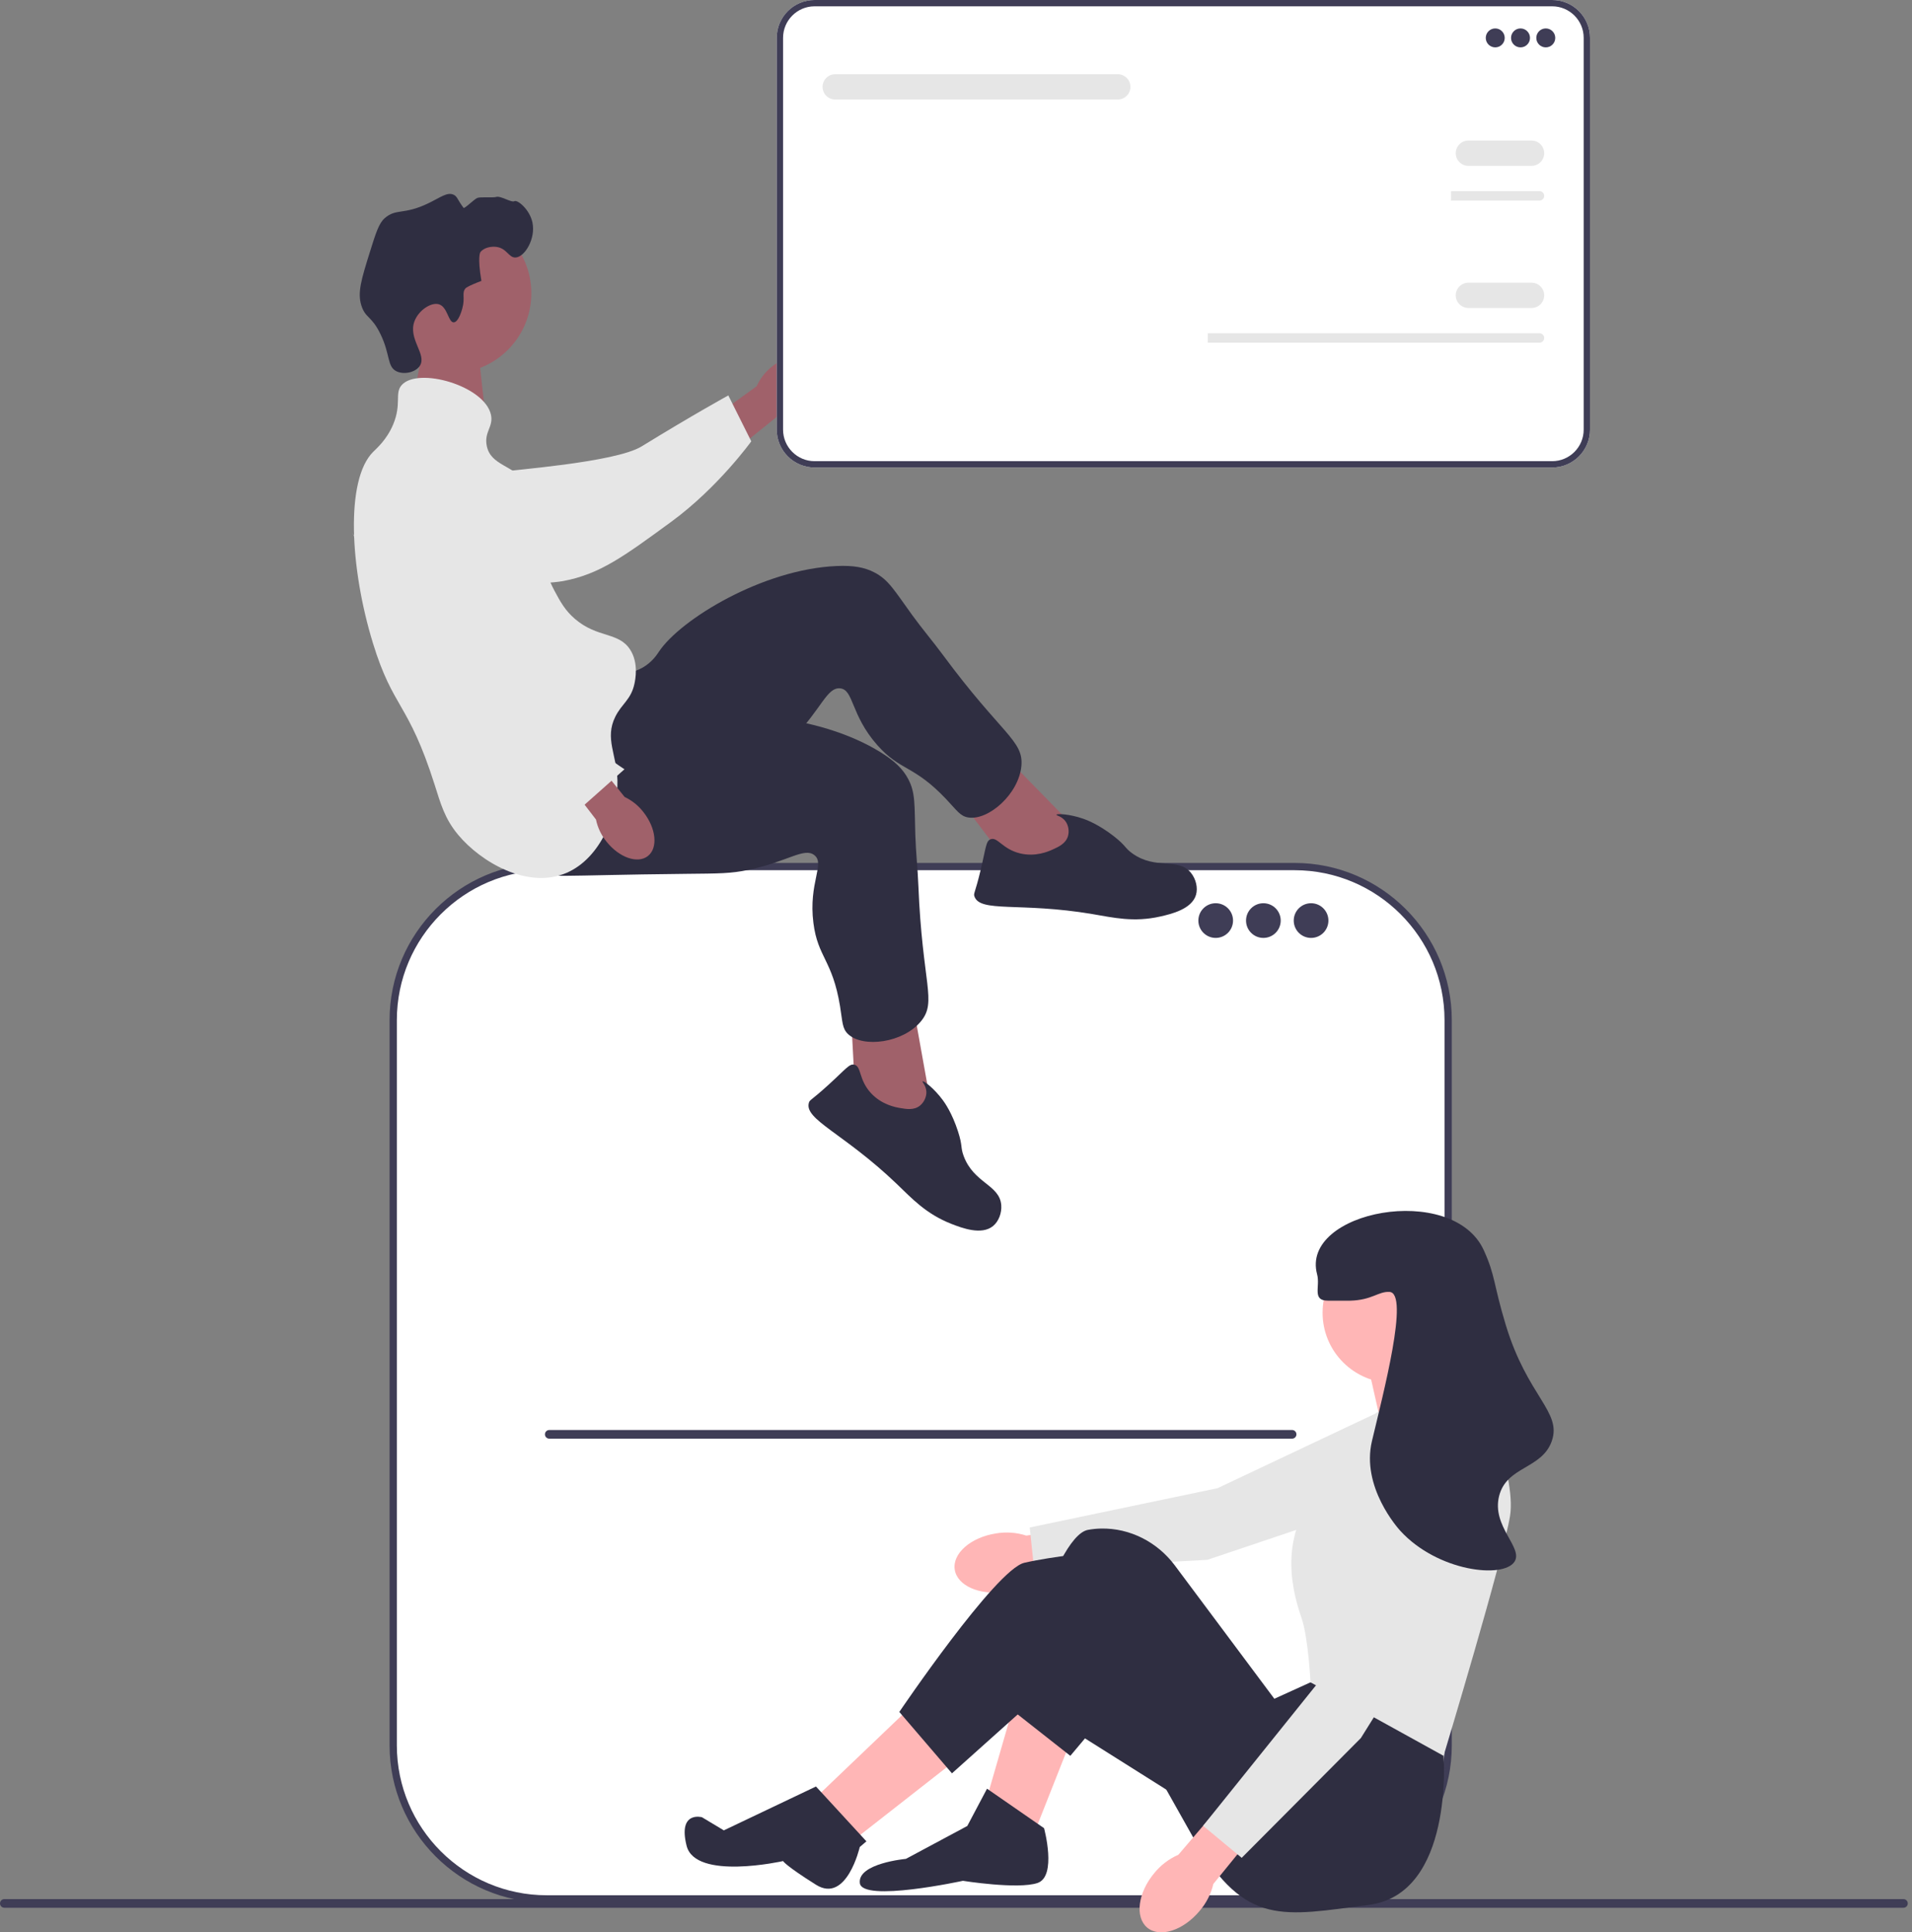 <svg width="189" height="191" viewBox="0 0 189 191" fill="none" xmlns="http://www.w3.org/2000/svg">
<rect x="0" y="0" width="189" height="191" fill="#808080" stroke="none"/>
<g clip-path="url(#clip0_1126_3884)">
<path d="M42.295 31.897L40.857 39.445L48.025 41.466L47.135 33.408L42.295 31.897Z" fill="#A0616A"/>
<path d="M0 188.142C0 188.379 0.191 188.569 0.428 188.569H188.154C188.392 188.569 188.582 188.379 188.582 188.142C188.582 187.904 188.392 187.714 188.154 187.714H0.428C0.191 187.714 0 187.904 0 188.142Z" fill="#3F3D56"/>
<path d="M127.97 85.655H54.047C45.664 85.655 38.868 92.451 38.868 100.834V172.516C38.868 180.899 45.664 187.695 54.047 187.695H127.97C136.353 187.695 143.149 180.899 143.149 172.516V100.834C143.149 92.451 136.353 85.655 127.97 85.655Z" fill="white"/>
<path d="M127.971 188.054H54.047C45.479 188.054 38.509 181.084 38.509 172.516V100.834C38.509 92.266 45.479 85.296 54.047 85.296H127.971C136.538 85.296 143.509 92.266 143.509 100.834V172.516C143.509 181.084 136.538 188.054 127.971 188.054ZM54.047 86.015C45.876 86.015 39.228 92.663 39.228 100.834V172.516C39.228 180.688 45.876 187.335 54.047 187.335H127.971C136.142 187.335 142.79 180.688 142.79 172.516V100.834C142.79 92.663 136.142 86.015 127.971 86.015L54.047 86.015Z" fill="#3F3D56"/>
<path d="M133.325 116.732H103.612C102.352 116.732 101.326 115.707 101.326 114.446C101.326 113.186 102.352 112.161 103.612 112.161H133.325C134.585 112.161 135.611 113.186 135.611 114.446C135.611 115.707 134.585 116.732 133.325 116.732Z" fill="white"/>
<path d="M105.449 134.706H76.567C75.839 134.706 75.246 134.114 75.246 133.386C75.246 132.657 75.839 132.065 76.567 132.065H105.449C106.178 132.065 106.77 132.657 106.77 133.386C106.77 134.114 106.178 134.706 105.449 134.706Z" fill="white"/>
<path d="M64.628 90.564H48.138C48.076 90.564 48.026 90.614 48.026 90.676V92.596C48.026 92.657 48.076 92.707 48.138 92.707H64.628C64.689 92.707 64.739 92.657 64.739 92.596V90.676C64.739 90.614 64.689 90.564 64.628 90.564Z" fill="white"/>
<path d="M120.171 92.707C121.118 92.707 121.885 91.94 121.885 90.993C121.885 90.046 121.118 89.279 120.171 89.279C119.224 89.279 118.457 90.046 118.457 90.993C118.457 91.94 119.224 92.707 120.171 92.707Z" fill="#3F3D56"/>
<path d="M124.884 92.707C125.831 92.707 126.598 91.94 126.598 90.993C126.598 90.046 125.831 89.279 124.884 89.279C123.937 89.279 123.17 90.046 123.17 90.993C123.17 91.94 123.937 92.707 124.884 92.707Z" fill="#3F3D56"/>
<path d="M129.599 92.707C130.546 92.707 131.313 91.94 131.313 90.993C131.313 90.046 130.546 89.279 129.599 89.279C128.652 89.279 127.885 90.046 127.885 90.993C127.885 91.94 128.652 92.707 129.599 92.707Z" fill="#3F3D56"/>
<path d="M53.867 141.775C53.867 142.012 54.058 142.203 54.295 142.203H127.723C127.96 142.203 128.151 142.012 128.151 141.775C128.151 141.538 127.96 141.347 127.723 141.347H54.295C54.058 141.347 53.867 141.538 53.867 141.775Z" fill="#3F3D56"/>
<path d="M76.261 36.273C77.824 34.981 79.758 34.741 80.58 35.736C81.402 36.731 80.8 38.584 79.237 39.876C78.619 40.401 77.885 40.77 77.095 40.952L70.403 46.342L67.94 43.147L74.799 38.173C75.128 37.432 75.629 36.781 76.261 36.273Z" fill="#A0616A"/>
<path d="M37.578 48.432C37.575 48.194 37.577 46.115 39.116 44.801C40.884 43.291 43.379 43.902 44.254 44.117C46.275 44.612 46.441 45.479 48.339 46.37C51.891 48.036 47.441 47.183 49.554 46.649C50.286 46.464 60.809 45.734 63.428 44.122C68.522 40.986 71.994 39.085 71.994 39.085L74.263 43.623C74.263 43.623 70.982 48.186 66.364 51.566C61.627 55.033 59.258 56.766 55.659 57.436C55.349 57.494 47.725 58.795 41.585 54.208C40.184 53.162 37.618 51.245 37.578 48.432Z" fill="#E6E6E6"/>
<path d="M44.619 36.89C48.984 36.89 52.523 33.351 52.523 28.986C52.523 24.62 48.984 21.081 44.619 21.081C40.253 21.081 36.714 24.62 36.714 28.986C36.714 33.351 40.253 36.89 44.619 36.89Z" fill="#A0616A"/>
<path d="M106.526 82.093L98.385 73.76L94.183 78.144L100.248 86.134L106.264 86.822L106.526 82.093Z" fill="#A0616A"/>
<path d="M60.04 66.467C60.517 66.506 62.03 66.809 63.476 66.014C64.463 65.471 64.969 64.663 65.14 64.406C67.261 61.221 75.403 56.253 82.71 55.947C84.364 55.878 85.453 56.07 86.443 56.586C87.847 57.317 88.407 58.366 90.189 60.821C91.163 62.164 92.241 63.429 93.227 64.764C99 72.576 101.189 73.19 100.965 75.694C100.717 78.473 97.72 81.11 95.728 80.805C94.912 80.681 94.596 80.114 93.506 78.965C90.311 75.598 88.989 76.22 86.713 73.641C84.057 70.63 84.405 68.134 83.019 68.037C81.733 67.948 81.187 70.078 78.444 72.907C77.188 74.202 76.294 74.796 73.57 76.685C62.963 84.044 62.794 84.561 60.653 85.148C59.717 85.404 53.069 87.227 50.702 84.327C46.996 79.788 55.75 66.11 60.04 66.467Z" fill="#2F2E41"/>
<path d="M104.037 83.977C104.635 83.708 105.335 83.393 105.561 82.67C105.713 82.181 105.625 81.578 105.31 81.161C104.947 80.68 104.409 80.617 104.431 80.532C104.464 80.403 105.736 80.453 107.133 80.947C107.396 81.04 108.59 81.476 110.109 82.662C111.325 83.612 111.162 83.802 111.925 84.35C114.267 86.031 116.464 84.706 117.731 86.283C118.22 86.891 118.429 87.755 118.223 88.454C117.81 89.857 115.799 90.34 114.701 90.589C112.055 91.189 110.052 90.699 107.961 90.347C100.849 89.149 96.853 90.24 96.318 88.592C96.217 88.281 96.381 88.307 96.93 86.019C97.471 83.76 97.453 83.14 97.914 82.959C98.608 82.687 99.074 83.925 100.822 84.349C102.371 84.725 103.649 84.151 104.037 83.977Z" fill="#2F2E41"/>
<path d="M92.053 109.354L89.996 97.887L84.058 99.155L84.59 109.172L89.181 113.119L92.053 109.354Z" fill="#A0616A"/>
<path d="M62.364 70.321C62.736 70.621 63.818 71.722 65.462 71.875C66.583 71.98 67.456 71.596 67.741 71.48C71.285 70.035 80.812 70.496 87.029 74.346C88.437 75.218 89.231 75.988 89.76 76.971C90.511 78.365 90.386 79.547 90.481 82.579C90.533 84.237 90.715 85.889 90.781 87.547C91.171 97.254 92.638 98.99 91.046 100.937C89.28 103.097 85.32 103.596 83.843 102.226C83.237 101.664 83.294 101.018 83.037 99.455C82.284 94.875 80.841 94.647 80.406 91.235C79.899 87.252 81.588 85.382 80.496 84.524C79.483 83.728 77.835 85.184 73.976 85.984C72.21 86.35 71.136 86.34 67.822 86.374C54.913 86.506 54.482 86.839 52.382 86.123C51.462 85.809 44.939 83.585 44.608 79.855C44.09 74.019 59.014 67.617 62.364 70.321Z" fill="#2F2E41"/>
<path d="M88.937 109.515C89.583 109.628 90.339 109.761 90.931 109.29C91.332 108.97 91.598 108.422 91.572 107.9C91.541 107.298 91.131 106.944 91.197 106.886C91.297 106.797 92.322 107.553 93.2 108.746C93.366 108.971 94.109 110.002 94.699 111.836C95.173 113.306 94.93 113.371 95.254 114.253C96.248 116.959 98.81 117.096 98.973 119.113C99.036 119.891 98.724 120.723 98.161 121.186C97.031 122.114 95.097 121.385 94.048 120.974C91.521 119.985 90.139 118.455 88.607 116.989C83.395 112.004 79.475 110.663 79.958 109C80.049 108.685 80.171 108.799 81.909 107.214C83.626 105.649 83.959 105.125 84.442 105.235C85.169 105.399 84.859 106.685 86.067 108.017C87.138 109.198 88.518 109.441 88.937 109.515Z" fill="#2F2E41"/>
<path d="M45.697 30.497C46.004 29.396 45.618 28.995 46.012 28.501C46.012 28.501 46.17 28.302 47.588 27.765C47.17 25.339 47.483 24.929 47.483 24.929C47.843 24.456 48.566 24.341 49.059 24.403C50.099 24.534 50.284 25.475 50.95 25.454C51.87 25.425 52.973 23.583 52.63 21.987C52.351 20.685 51.147 19.718 50.845 19.886C50.545 20.052 49.467 19.319 49.059 19.465C48.779 19.566 47.465 19.432 47.167 19.571C46.842 19.721 45.91 20.661 45.821 20.543C45.202 19.72 45.215 19.433 44.856 19.255C44.22 18.941 43.528 19.522 42.335 20.096C39.88 21.277 39.161 20.572 38.027 21.567C37.455 22.069 37.148 23.029 36.557 24.929C35.73 27.585 35.317 28.913 35.716 30.181C36.123 31.475 36.722 31.193 37.607 33.018C38.592 35.049 38.252 36.23 39.183 36.695C39.902 37.055 41.058 36.826 41.494 36.17C42.241 35.047 40.31 33.527 40.969 31.757C41.373 30.671 42.62 29.847 43.385 30.076C44.25 30.336 44.314 31.887 44.856 31.863C45.321 31.842 45.643 30.689 45.697 30.497Z" fill="#2F2E41"/>
<path d="M39.707 38.061C41.325 36.247 47.914 38.124 48.532 41.002C48.787 42.186 47.847 42.686 48.112 44.049C48.499 46.043 50.689 45.907 52.314 47.936C54.622 50.818 52.245 53.634 54.836 58.442C55.389 59.47 55.856 60.336 56.832 61.174C59.071 63.097 61.155 62.437 62.295 64.221C63.148 65.554 62.797 67.197 62.715 67.582C62.379 69.161 61.467 69.546 60.824 70.839C59.755 72.991 60.965 74.571 61.034 77.143C61.12 80.36 59.41 84.82 55.991 86.283C52.15 87.927 47.517 85.204 45.275 82.501C43.938 80.888 43.549 79.4 42.964 77.563C40.349 69.355 38.871 70.097 36.871 63.59C34.584 56.152 34.135 47.437 36.871 44.68C37.233 44.314 38.231 43.469 38.867 41.948C39.722 39.901 38.983 38.873 39.707 38.061Z" fill="#E6E6E6"/>
<path d="M63.61 80.282C64.864 81.876 65.059 83.814 64.044 84.612C63.03 85.41 61.192 84.765 59.937 83.171C59.428 82.541 59.076 81.798 58.912 81.005L53.684 74.186L56.385 72.125L61.745 78.776C62.478 79.122 63.118 79.638 63.61 80.282Z" fill="#A0616A"/>
<path d="M44.461 44.973C44.693 44.921 46.729 44.499 48.329 45.738C50.168 47.161 50.079 49.728 50.047 50.628C49.975 52.708 49.16 53.047 48.675 55.087C47.768 58.904 49.496 62.451 50.45 64.41C50.781 65.089 51.842 67.164 53.955 69.4C58.064 73.747 61.73 76.035 61.73 76.035L57.791 79.536C57.791 79.536 51.517 77.623 47.266 73.792C42.906 69.862 36.2 55.958 34.81 52.571C34.69 52.279 36.386 57.021 39.624 50.074C40.362 48.489 41.715 45.586 44.461 44.973Z" fill="#E6E6E6"/>
<path d="M98.464 151.567C95.96 151.95 94.129 153.553 94.374 155.146C94.618 156.739 96.845 157.719 99.35 157.335C100.352 157.196 101.306 156.818 102.133 156.234L112.72 154.474L112.013 150.289L101.45 151.784C100.486 151.474 99.462 151.399 98.464 151.567Z" fill="#FFB6B6"/>
<path d="M144.084 138.523L139.979 147.233L119.342 154.18L102.218 155.094L101.789 150.981L120.348 147.1L139.391 138.101L144.084 138.523Z" fill="#E6E6E6"/>
<path d="M106.023 171.598L102.338 180.92L97.568 177.668L100.387 167.912L106.023 171.598Z" fill="#FFB6B6"/>
<path d="M90.632 168.129L80.876 177.451L84.778 181.57L94.751 173.766L90.632 168.129Z" fill="#FFB6B6"/>
<path d="M145.913 137.778L145.804 137.019L143.311 132.141L135.073 134.309L136.591 141.03L145.913 137.778Z" fill="#FFB6B6"/>
<path d="M142.445 170.297L142.698 173.553C142.698 173.553 143.745 187.206 135.29 188.29C126.835 189.374 123.15 190.458 118.164 182.003L110.359 168.129L105.801 173.553L99.736 168.779C99.736 168.779 104.072 151.869 107.541 151.219C107.974 151.138 108.408 151.097 108.835 151.088C111.706 151.028 114.413 152.433 116.132 154.734L125.968 167.912L129.545 166.286L142.445 170.297Z" fill="#2F2E41"/>
<path d="M95.616 180.486L97.567 176.801L103.204 180.703C103.204 180.703 104.505 185.472 102.554 186.123C100.603 186.773 95.183 185.906 95.183 185.906C95.183 185.906 85.21 188.074 84.993 186.123C84.777 184.172 89.546 183.738 89.546 183.738L95.616 180.486Z" fill="#2F2E41"/>
<path d="M116.863 177.885L101.796 168.391L94.1 175.283L88.897 169.213C88.897 169.213 98.435 155.121 101.254 154.471C104.072 153.821 108.625 153.387 108.625 153.387L122.499 166.178L116.863 177.885Z" fill="#2F2E41"/>
<path d="M80.658 176.584L85.645 182.004L84.987 182.566C84.987 182.566 83.694 188.2 80.658 186.294C77.623 184.388 77.406 183.955 77.406 183.955C77.406 183.955 68.735 185.906 67.868 182.437C67 178.968 69.385 179.619 69.385 179.619L71.55 180.92L80.658 176.584Z" fill="#2F2E41"/>
<path d="M137.675 136.694C141.506 136.694 144.612 133.588 144.612 129.756C144.612 125.925 141.506 122.819 137.675 122.819C133.843 122.819 130.737 125.925 130.737 129.756C130.737 133.588 133.843 136.694 137.675 136.694Z" fill="#FFB6B6"/>
<path d="M136.048 139.621L146.021 136.585C146.021 136.585 149.923 145.691 149.272 149.81C148.622 153.929 142.697 173.553 142.697 173.553L129.544 166.286C129.544 166.286 129.327 161.95 128.677 159.999C128.027 158.048 125.967 152.086 130.52 147.1C135.072 142.114 136.048 139.621 136.048 139.621Z" fill="#E6E6E6"/>
<path d="M114.1 185.143C112.477 187.087 112.165 189.501 113.403 190.534C114.64 191.566 116.959 190.827 118.582 188.882C119.241 188.114 119.707 187.199 119.94 186.214L126.712 177.889L123.413 175.219L116.483 183.329C115.555 183.735 114.738 184.357 114.1 185.143Z" fill="#FFB6B6"/>
<path d="M143.699 143.994L146.056 153.331L134.519 171.798L122.742 183.635L118.925 180.468L130.802 165.689L139.805 146.647L143.699 143.994Z" fill="#E6E6E6"/>
<path d="M131.28 128.564C133.059 128.56 133.16 128.572 133.448 128.564C135.654 128.506 136.231 127.638 137.35 127.697C139.346 127.803 136.711 137.812 135.616 142.439C134.541 146.977 138.173 151.044 138.434 151.328C142.12 155.337 148.596 156.07 149.707 154.363C150.606 152.981 147.419 150.879 148.189 147.859C148.943 144.906 152.42 145.221 153.393 142.439C154.411 139.526 150.989 138.057 148.84 130.949C147.605 126.867 147.824 126.106 146.672 123.578C143.593 116.82 128.501 119.697 130.196 125.963C130.523 127.175 129.651 128.568 131.28 128.564Z" fill="#2F2E41"/>
<path d="M153.431 46.209H80.521C78.459 46.209 76.781 44.531 76.781 42.469V3.739C76.781 1.678 78.459 0 80.521 0H153.431C155.493 0 157.17 1.678 157.17 3.739V42.469C157.17 44.531 155.493 46.209 153.431 46.209Z" fill="white"/>
<path d="M153.431 46.209H80.521C78.459 46.209 76.781 44.531 76.781 42.469V3.739C76.781 1.678 78.459 0 80.521 0H153.431C155.493 0 157.17 1.678 157.17 3.739V42.469C157.17 44.531 155.493 46.209 153.431 46.209ZM80.521 0.624C78.803 0.624 77.406 2.022 77.406 3.739V42.469C77.406 44.187 78.803 45.584 80.521 45.584H153.431C155.149 45.584 156.546 44.187 156.546 42.469V3.739C156.546 2.022 155.149 0.624 153.431 0.624H80.521Z" fill="#3F3D56"/>
<path d="M147.804 4.683C148.321 4.683 148.741 4.264 148.741 3.747C148.741 3.229 148.321 2.81 147.804 2.81C147.287 2.81 146.867 3.229 146.867 3.747C146.867 4.264 147.287 4.683 147.804 4.683Z" fill="#3F3D56"/>
<path d="M150.302 4.683C150.819 4.683 151.239 4.264 151.239 3.747C151.239 3.229 150.819 2.81 150.302 2.81C149.785 2.81 149.365 3.229 149.365 3.747C149.365 4.264 149.785 4.683 150.302 4.683Z" fill="#3F3D56"/>
<path d="M152.799 4.683C153.316 4.683 153.736 4.264 153.736 3.747C153.736 3.229 153.316 2.81 152.799 2.81C152.282 2.81 151.862 3.229 151.862 3.747C151.862 4.264 152.282 4.683 152.799 4.683Z" fill="#3F3D56"/>
<path d="M82.089 18.889C81.831 18.889 81.621 19.099 81.621 19.358C81.621 19.484 81.67 19.6 81.758 19.686C81.847 19.777 81.964 19.826 82.089 19.826H152.175C152.434 19.826 152.644 19.616 152.644 19.358C152.644 19.232 152.595 19.115 152.507 19.029C152.418 18.938 152.301 18.889 152.175 18.889H82.089Z" fill="#E6E6E6"/>
<path d="M143.433 18.733V19.982H82.089C81.918 19.982 81.761 19.913 81.649 19.798C81.534 19.685 81.465 19.529 81.465 19.358C81.465 19.014 81.746 18.733 82.089 18.733H143.433Z" fill="white"/>
<path d="M151.394 16.392H145.149C144.461 16.392 143.9 15.832 143.9 15.143C143.9 14.454 144.461 13.894 145.149 13.894H151.394C152.082 13.894 152.643 14.454 152.643 15.143C152.643 15.832 152.082 16.392 151.394 16.392Z" fill="#E6E6E6"/>
<path d="M110.494 9.835H82.558C81.869 9.835 81.309 9.275 81.309 8.586C81.309 7.897 81.869 7.337 82.558 7.337H110.494C111.182 7.337 111.743 7.897 111.743 8.586C111.743 9.275 111.182 9.835 110.494 9.835Z" fill="#E6E6E6"/>
<path d="M82.089 32.939C81.831 32.939 81.621 33.149 81.621 33.407C81.621 33.533 81.67 33.65 81.758 33.736C81.847 33.827 81.964 33.876 82.089 33.876H152.175C152.434 33.876 152.644 33.666 152.644 33.407C152.644 33.282 152.595 33.165 152.507 33.079C152.418 32.988 152.301 32.939 152.175 32.939H82.089Z" fill="#E6E6E6"/>
<path d="M119.392 32.783V34.032H82.089C81.918 34.032 81.761 33.963 81.649 33.848C81.534 33.736 81.465 33.579 81.465 33.408C81.465 33.064 81.746 32.783 82.089 32.783H119.392Z" fill="white"/>
<path d="M151.394 30.441H145.149C144.461 30.441 143.9 29.881 143.9 29.192C143.9 28.504 144.461 27.944 145.149 27.944H151.394C152.082 27.944 152.643 28.504 152.643 29.192C152.643 29.881 152.082 30.441 151.394 30.441Z" fill="#E6E6E6"/>
</g>
<defs>
<clipPath id="clip0_1126_3884">
<rect width="188.582" height="191" fill="white"/>
</clipPath>
</defs>
</svg>
